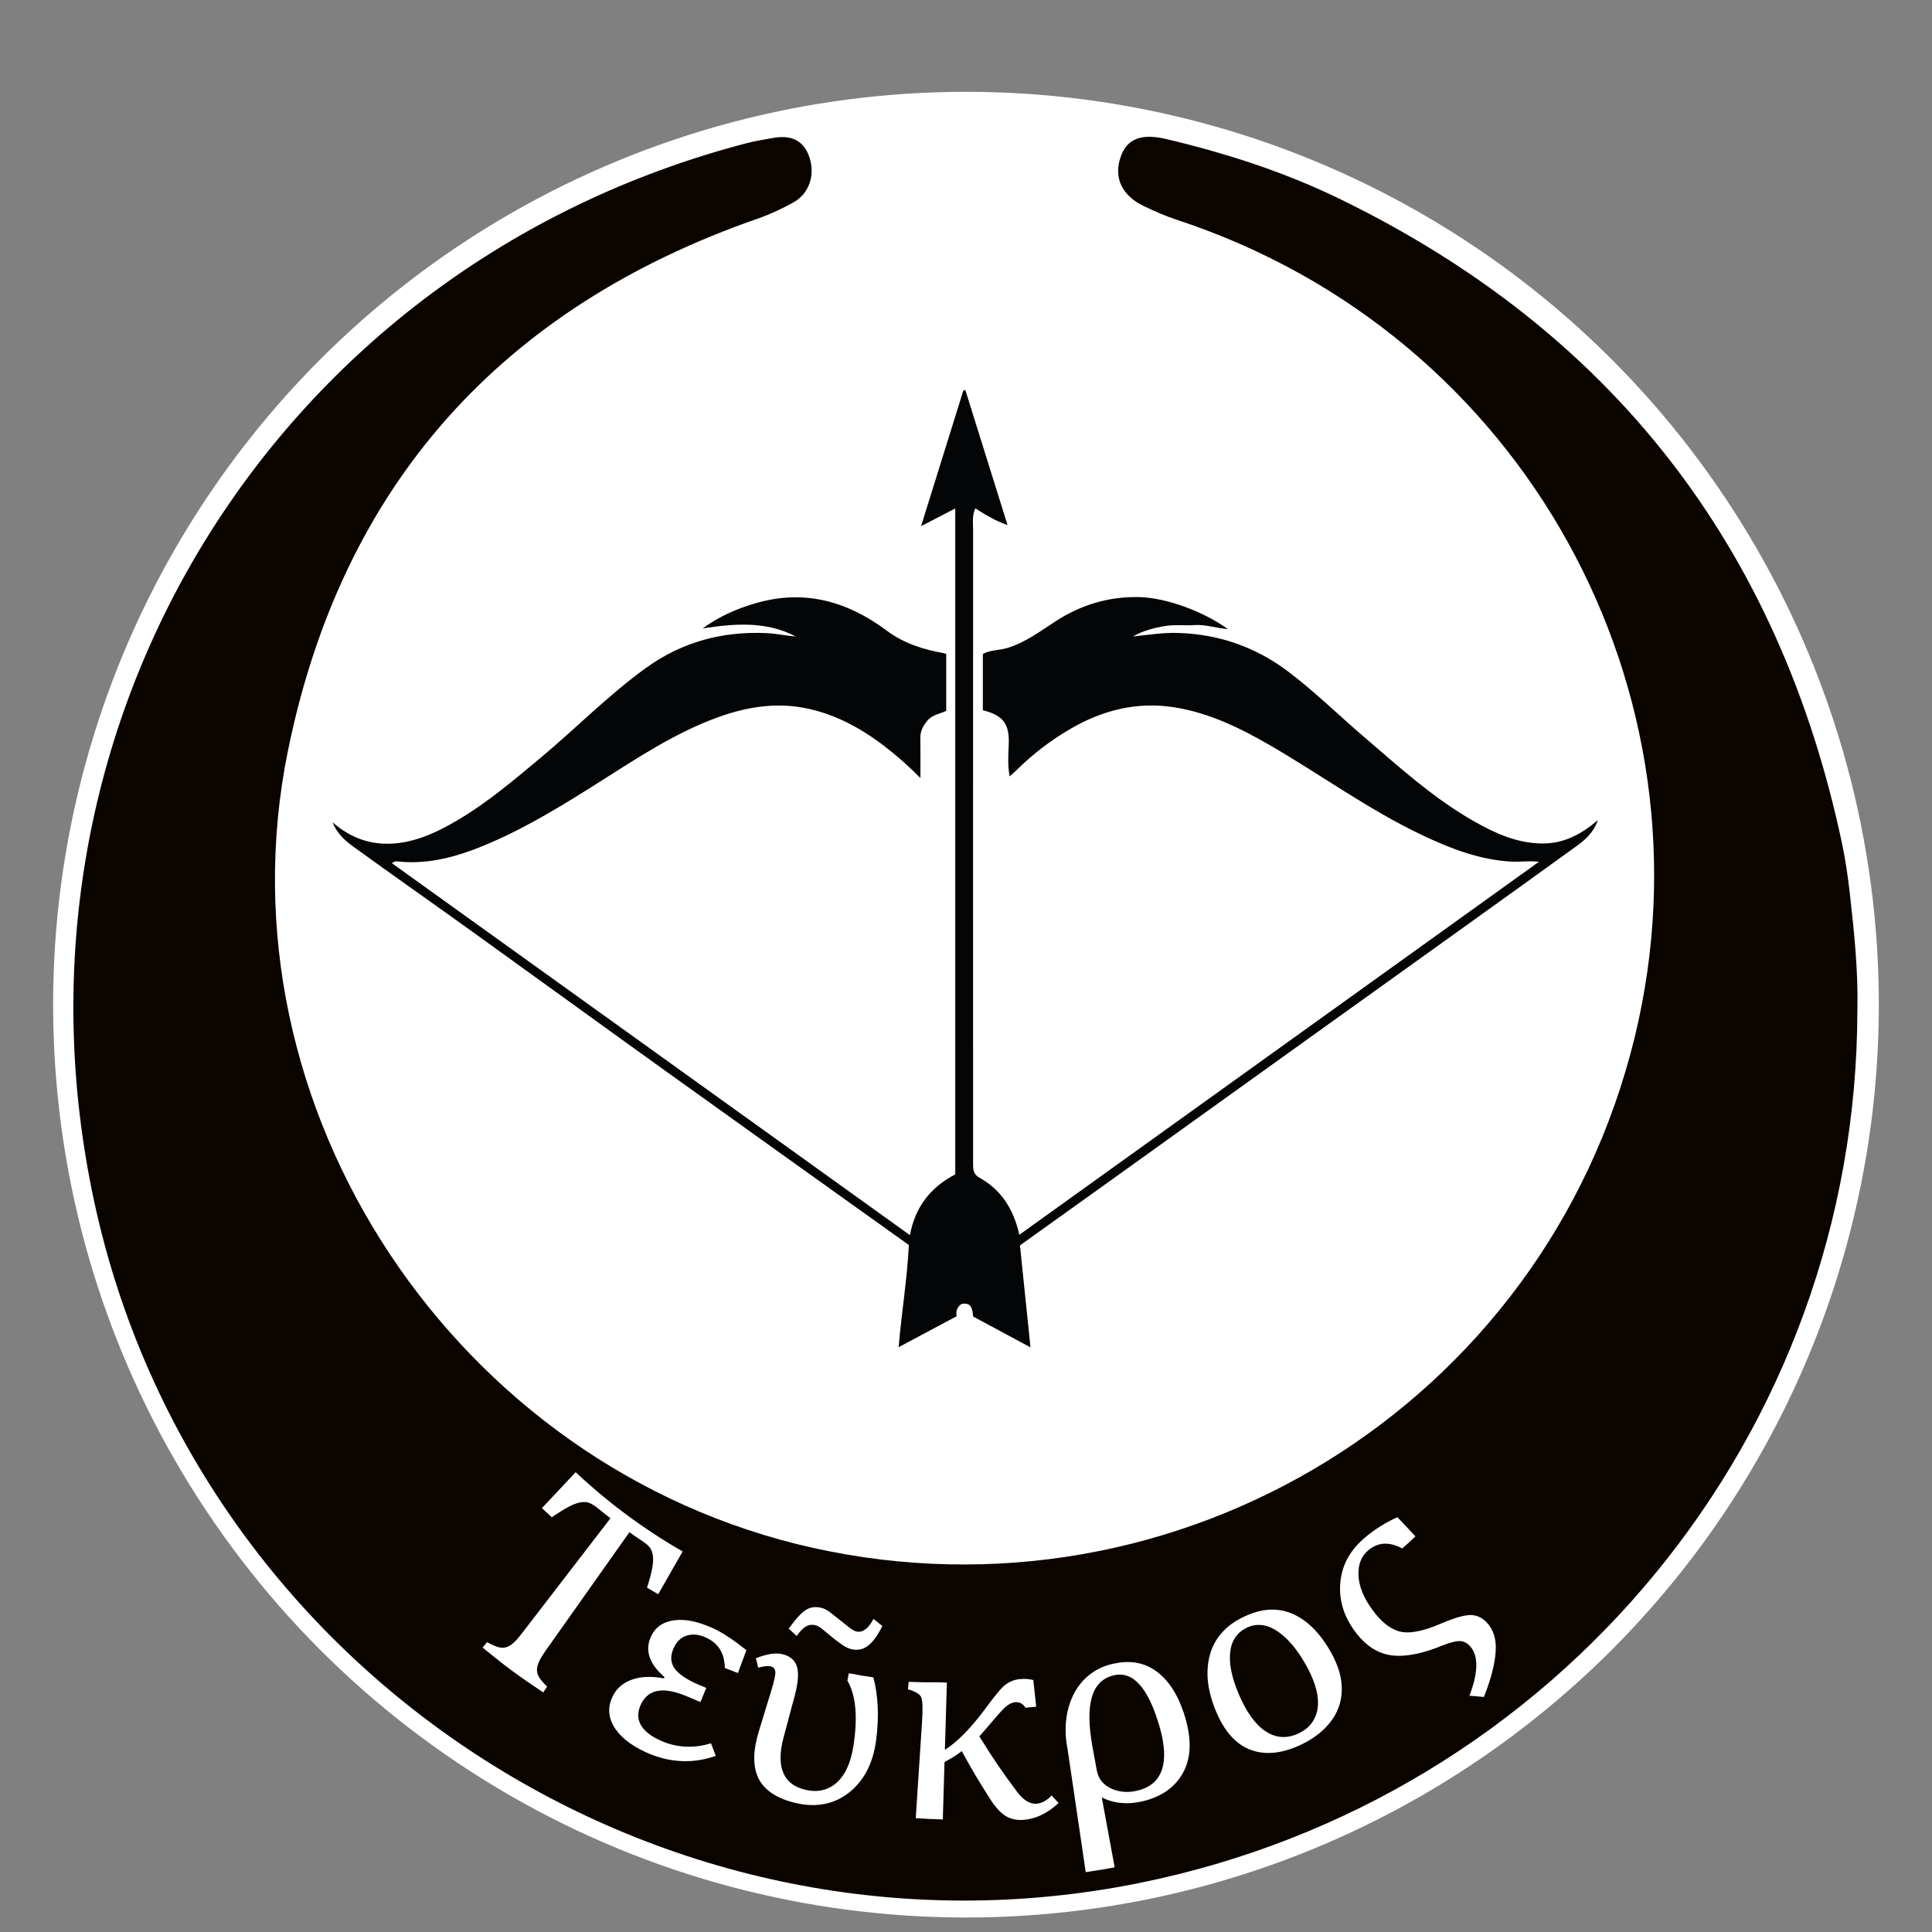 <?xml version="1.0" encoding="UTF-8"?><svg id="a" xmlns="http://www.w3.org/2000/svg" viewBox="0 0 566.93 566.93"><rect x="0" y="0" width="566.93" height="566.93" fill="#808080" stroke="none"/><defs><style>.b{fill:#fff;}.c{fill:#040506;}.d{fill:#0a0400;}</style></defs><g><circle class="b" cx="283.46" cy="294.81" r="267.87"/><g><circle class="b" cx="283.17" cy="288.82" r="253.81"/><path class="d" d="M545.03,296.18c-.01,124.58-88.01,231.62-210.79,256.39-139.16,28.07-276.75-61.64-306.58-199.9C-2.43,213.15,80.85,78.01,219.13,42.01c2.6-.68,5.26-1.11,7.92-1.56,5.07-.86,8.86,.66,10.53,5.9,1.64,5.16-.2,10.55-4.82,13.08-3.29,1.81-6.72,3.44-10.26,4.67-75.39,26.18-122.17,78.26-138.03,156.32-21.3,104.84,49.55,210.52,154.09,233.79,106.85,23.78,214.84-41.55,241.15-149.94,24.5-100.91-32-206.21-134.55-239.83-3.22-1.06-6.34-2.46-9.41-3.91-6.54-3.11-8.99-8.33-6.93-14.42,1.79-5.28,5.92-7.08,13.39-5.31,17.53,4.14,34.64,9.65,50.85,17.53,79.98,38.9,128.95,102.09,147.43,188.99,1.05,4.92,1.76,9.92,2.33,14.92,1.27,11.28,2.46,22.57,2.22,33.95Z"/></g><g><path class="b" d="M168.92,432c9.52,8.94,20.07,16.77,31.4,23.26-2.87,5.02-4.31,7.53-7.18,12.55-1.31-.75-1.97-1.14-3.27-1.92,.74-2.33,1.25-4.23,1.51-5.69,.26-1.46,.34-2.65,.22-3.58-.12-.92-.38-1.7-.78-2.32-.4-.62-1.16-1.29-2.28-2.04-1.55-1.04-2.32-1.56-3.84-2.65-8.19,11.58-16.38,23.16-24.57,34.74-.94,1.33-1.61,2.46-2.01,3.37-.39,.91-.58,1.72-.55,2.43,.02,.71,.24,1.4,.66,2.08,.42,.68,1.19,1.58,2.31,2.7l-1.13,1.7c-7.31-4.87-10.88-7.5-17.79-13.16l1.29-1.58c.87,.46,1.67,.84,2.38,1.13,.71,.29,1.35,.45,1.92,.49,.56,.04,1.11-.05,1.66-.26,.54-.21,1.15-.6,1.81-1.17,.66-.57,1.5-1.52,2.51-2.84,8.65-11.24,17.3-22.48,25.95-33.72-1.48-1.14-2.21-1.72-3.67-2.91-.91-.74-1.73-1.26-2.47-1.56-.74-.3-1.62-.36-2.63-.2-1.01,.17-2.21,.61-3.58,1.34s-2.99,1.74-4.85,3.05c-1.18-1.06-1.76-1.6-2.92-2.69,3.96-4.22,5.94-6.32,9.9-10.54Z"/><path class="b" d="M210.05,515.24c-6.72,2.4-13.78,2.05-20.62-1.1-4.69-2.16-7.87-4.86-9.49-7.86-1.62-3-1.54-6,.1-8.99,1.2-2.18,3.12-3.66,5.7-4.52,2.58-.85,5.59-.91,9.08-.27l.18-.37c-4.81-4.09-5.92-8.37-3.66-12.53,1.33-2.46,3.61-3.81,6.77-4.17,3.15-.37,6.72,.42,10.85,2.25,2.96,1.31,6.25,3.52,10.06,6.55-.99,2.68-1.49,4.02-2.48,6.7-1.54-.57-2.31-.86-3.84-1.46-.08-4.41-1.94-7.34-5.67-9-1.86-.83-3.61-1.03-5.3-.58-1.69,.45-2.99,1.58-3.9,3.42-1.09,2.21-1.15,4.19-.12,5.92,1.03,1.73,3.47,3.51,7.33,5.15,.88,.37,1.32,.56,2.21,.92l-1.71,4.15c-1.43-.59-2.14-.89-3.56-1.5-3.47-1.5-6.32-2.14-8.63-1.83-2.31,.31-4.05,1.56-5.18,3.82-2.2,4.38-.32,8.15,5.78,10.87,4.61,2.05,9.61,2.31,14.69,.74,.54,1.48,.82,2.22,1.4,3.69Z"/><path class="b" d="M222.49,489.34c-.28-1.09-.41-1.64-.68-2.74,3.39-1.34,6.07-1.73,8.19-1.09,2.12,.64,3.41,1.87,3.91,3.75,.5,1.88,.28,4.65-.7,8.31-1.31,4.9-1.96,7.35-3.27,12.24-2.32,8.67-.13,13.98,6.65,15.45,3.51,.76,6.55,0,9.01-2.23,2.45-2.23,4.01-5.72,4.78-10.42,1.42-8.75,.75-15.21-1.72-19.45l.41-2.16c2.88,.54,4.32,.78,7.21,1.21,1.38,5.24,1.74,11.37,.82,18.4-.84,6.4-3.26,11.49-7.57,15.09-4.31,3.6-9.71,4.81-15.82,3.43-5.72-1.29-9.48-3.85-11.17-7.36-1.69-3.51-1.59-8.11,.15-13.78,1.39-4.55,2.09-6.82,3.48-11.36,.97-3.15,1.41-5.15,1.35-6-.07-.85-.48-1.39-1.25-1.63-.72-.23-1.96-.1-3.75,.34Zm33.84-14.28c1.03,.84,1.54,1.26,2.6,2.08-.76,1.51-1.51,2.75-2.22,3.7-.72,.96-1.44,1.69-2.16,2.2-.72,.51-1.46,.84-2.2,.97-.74,.14-1.5,.13-2.27-.02-.91-.17-1.88-.61-2.89-1.3-1.01-.69-2-1.44-2.96-2.22-.98-.79-1.89-1.55-2.71-2.25-.82-.7-1.53-1.14-2.13-1.29-.46-.12-.91-.17-1.34-.14-.43,.03-.87,.15-1.31,.37-.45,.22-.91,.56-1.4,1.03-.49,.47-1.01,1.09-1.57,1.88-.94-.86-1.41-1.3-2.33-2.17,.75-1.01,1.42-1.89,2.03-2.62,.61-.73,1.15-1.31,1.62-1.75,.96-.93,1.92-1.52,2.89-1.77,.96-.25,2.01-.22,3.15,.07,.78,.2,1.63,.66,2.56,1.37,.93,.71,1.87,1.45,2.82,2.23,.95,.78,1.87,1.5,2.73,2.17,.86,.67,1.6,1.06,2.21,1.17,1.75,.33,3.41-.92,4.89-3.74Z"/><path class="b" d="M310.62,529.07c-3.18,3.02-6.66,4.68-10.27,4.95-2.13,.16-3.95-.26-5.42-1.24-1.48-.98-2.98-2.65-4.47-5.01-3.51-5.51-5.16-8.3-8.24-13.93-1.13,.94-2.8,2.02-5.06,3.2-.2,6.74-.3,10.12-.5,16.86-3.18-.09-4.77-.17-7.94-.37,.62-9.45,1.23-18.91,1.85-28.36,.23-3.59,.17-5.91-.17-6.95-.35-1.04-1.67-1.85-3.96-2.5l.2-2.19c3.55,.14,5.32,.16,8.86,.13,.94,.04,1.41,.06,2.35,.08-.23,7.89-.35,11.84-.58,19.73,3.2-1.98,7.24-5.87,11.66-11.79,2.87-3.91,4.83-6.38,6.13-7.33,1.3-.96,2.73-1.5,4.31-1.64,1.36-.12,2.63-.02,3.84,.29l.85,7.81c-1.26,.14-1.89,.2-3.15,.32-.72-1.19-1.7-1.72-2.95-1.63-1.09,.08-2.2,.69-3.35,1.79-1.15,1.11-3.44,3.9-7.22,8.25,4.09,6.6,6.3,9.85,11.04,16.22,1.88,2.53,3.86,3.71,5.85,3.52,1.48-.14,2.93-.95,4.3-2.42,.81,.89,1.22,1.34,2.05,2.22Z"/><path class="b" d="M323.31,527.45c1.51,8.2,2.27,12.31,3.78,20.51-3.39,.62-5.09,.9-8.49,1.4-1.79-12.1-3.57-24.2-5.36-36.3-2.15-10.66,1.98-22.36,13.46-24.86,4.55-.99,8.62-.52,12.22,1.95,3.6,2.47,6.46,6.55,8.41,12.38,2.23,6.7,2.39,12.36,.2,16.93-2.19,4.57-6.32,7.7-12.18,9.1-4.44,1.06-8.51,.66-12.03-1.12Zm-2.69-14.63c.49,2.68,.74,4.02,1.23,6.7,.44,2.37,1.79,4.14,4.1,5.25,2.32,1.11,4.91,1.35,7.71,.7,7.51-1.75,9.67-8.2,6.61-18.77-3.35-11.55-7.82-16.44-13.49-15.08-6.43,1.54-8.51,8.43-6.16,21.21Z"/><path class="b" d="M382.04,511.83c-5.9,2.89-11.21,3.3-15.6,1.43-4.39-1.87-7.69-6.01-10.07-12.22-1.63-4.27-2.26-8.16-1.98-11.67,.27-3.5,1.3-6.45,3.07-8.9,1.77-2.45,4.1-4.36,7.07-5.82,4.95-2.45,9.42-2.99,13.69-1.5,4.28,1.5,8.19,4.89,11.57,10.39,2.41,3.92,3.76,7.65,3.93,11.22,.18,3.57-.73,6.85-2.75,9.77-2.02,2.91-5.01,5.39-8.93,7.31Zm-18.51-14.63c2.25,5.24,4.86,8.91,7.92,10.89,3.06,1.99,6.37,2.16,9.78,.48,1.87-.92,3.25-2.14,4.12-3.62,.87-1.47,1.34-3.1,1.4-4.87,.06-1.77-.23-3.63-.87-5.57-.64-1.95-1.5-3.87-2.57-5.78-1.99-3.55-4.05-6.27-6.13-8.19-2.08-1.92-4.07-3.09-5.97-3.51-1.9-.42-3.69-.21-5.38,.62-2.85,1.41-4.44,3.72-4.83,7.08-.4,3.36,.41,7.52,2.53,12.46Z"/><path class="b" d="M410.07,445.21l5.29,5.63c-1.53,1.44-2.31,2.15-3.87,3.54-3.81-2.02-7.05-1.86-9.89,.47-2.1,1.72-3.07,4.13-2.97,7.32,.1,3.19,1.46,6.66,4.19,10.36,2.41,3.28,4.95,5.36,7.66,6.16,2.71,.8,6.78,.14,12.1-2.16,3.53-1.52,6.35-2.41,8.38-2.59,2.03-.17,3.84,.57,5.42,2.28,1.86,2.02,2.74,4.78,2.52,8.32-.22,3.54-1.31,8.04-3.46,13.42-1.71-.13-2.56-.21-4.25-.37,2.67-6.91,2.6-11.72,.33-14.37-.99-1.16-2.12-1.71-3.37-1.66-1.25,.04-2.96,.52-5.12,1.39-6.88,2.8-12.3,3.48-16.16,2.52-3.86-.95-7.11-3.54-9.87-7.6-3.16-4.65-4.25-9.45-3.59-14.35,.66-4.9,3.06-8.93,7.31-12.48,2.85-2.38,5.94-4.31,9.35-5.84Z"/></g></g><path class="c" d="M97.49,241.2c5.52,4.93,11.95,7.06,19.26,6.21,6.27-.73,11.91-3.45,17.26-6.58,8.88-5.2,16.71-11.85,24.59-18.43,10.45-8.71,19.99-18.51,31.05-26.47,10.61-7.64,22.64-10.81,35.65-10.13,2.74,.14,5.46,.79,8.21,.96-8.76-4.56-17.98-3.78-27.33-2.36,4.81-3.5,10.13-5.85,15.84-7.47,14.22-4.05,26.75-.42,38.24,8.16,4.96,3.7,10.65,5.5,16.65,6.57,.25,.04,.49,.17,.75,.26v16.67c-1.82,.91-4.01,1.07-5.49,2.83-1.32,1.57-2.14,3.13-2.1,5.2,.06,3.57,.02,7.14,.02,11.69-3.76-3.8-7.09-6.7-10.59-9.38-7.19-5.5-15.07-9.7-23.99-11.29-8.3-1.48-16.46-.15-24.43,2.69-12.81,4.56-24,12.07-35.35,19.24-10.26,6.49-20.58,12.87-31.7,17.69-8.64,3.74-17.7,6.61-27.44,5.51-.45-.05-.91,0-1.6,.52,50.6,36.33,101.2,72.66,152.02,109.15,1.49-7.99,5.77-13.91,13.3-17.83V149.2c-3.34,1.73-6.35,3.29-10.03,5.2,4.27-13.7,8.34-26.76,12.41-39.82l.59-.1c4.09,13.08,8.17,26.16,12.38,39.61-3.64-1.28-6.45-3.01-9.46-4.92-1.02,2.24-.64,4.49-.65,6.6-.03,61.98,0,123.95,0,185.93,0,1.61,.14,2.93,1.81,3.85,6.49,3.59,10.07,9.32,11.76,16.78,50.73-36.42,101.29-72.71,152.49-109.46-3.2-.34-5.66,.11-8.09-.03-9.38-.53-17.91-3.85-26.2-7.78-15.74-7.46-29.82-17.79-44.85-26.48-8.74-5.05-17.81-9.43-27.88-11.03-11-1.74-21.21,.87-30.7,6.46-5.62,3.31-10.8,7.23-15.44,11.84-.6,.59-1.24,1.13-2.19,1.98-.59-3.38-.39-6.37-.26-9.32,.26-6-1.51-8.57-7.59-10.1v-16.51c2.19-1.21,4.77-1.03,7.12-1.74,5.35-1.61,9.68-4.9,14.25-7.87,7.44-4.82,15.65-7.29,24.56-7.08,7.74,.18,18.67,4.11,26,9.41-3.68-.34-6.66-1.4-9.73-1.2-3.1,.2-6.17-.23-9.31,.37-3.12,.59-6.07,1.37-8.82,2.98,4.42-.47,8.77-1.18,13.23-1.04,11.99,.36,22.78,4.15,32.32,11.35,7.7,5.82,14.58,12.6,21.9,18.87,10.43,8.93,20.59,18.24,32.64,25.07,6.13,3.48,12.39,6.35,19.7,6.49,6.4,.12,11.49-2.5,16.63-6.85-1.32,3.73-3.8,5.83-6.3,7.64-23.29,16.82-46.67,33.53-70.02,50.27-23.07,16.55-46.14,33.1-69.21,49.65-7.9,5.67-15.82,11.32-24.07,17.23,.99,9.57,2.01,19.42,3.09,29.93-5.85-3.15-11.3-6.08-16.83-9.06-.19-2.16-.48-4.29-3.42-3.67-1.34,.91-1.68,2.18-1.42,3.59-5.68,3.03-11.15,5.95-17.02,9.08,.89-10.41,2.52-20.22,3-29.98-23.99-17.15-47.8-34.13-71.56-51.18-18.92-13.58-37.77-27.27-56.68-40.87-11.57-8.31-23.23-16.49-34.77-24.84-2.56-1.85-4.93-4.04-6.15-7.25Z"/></svg>